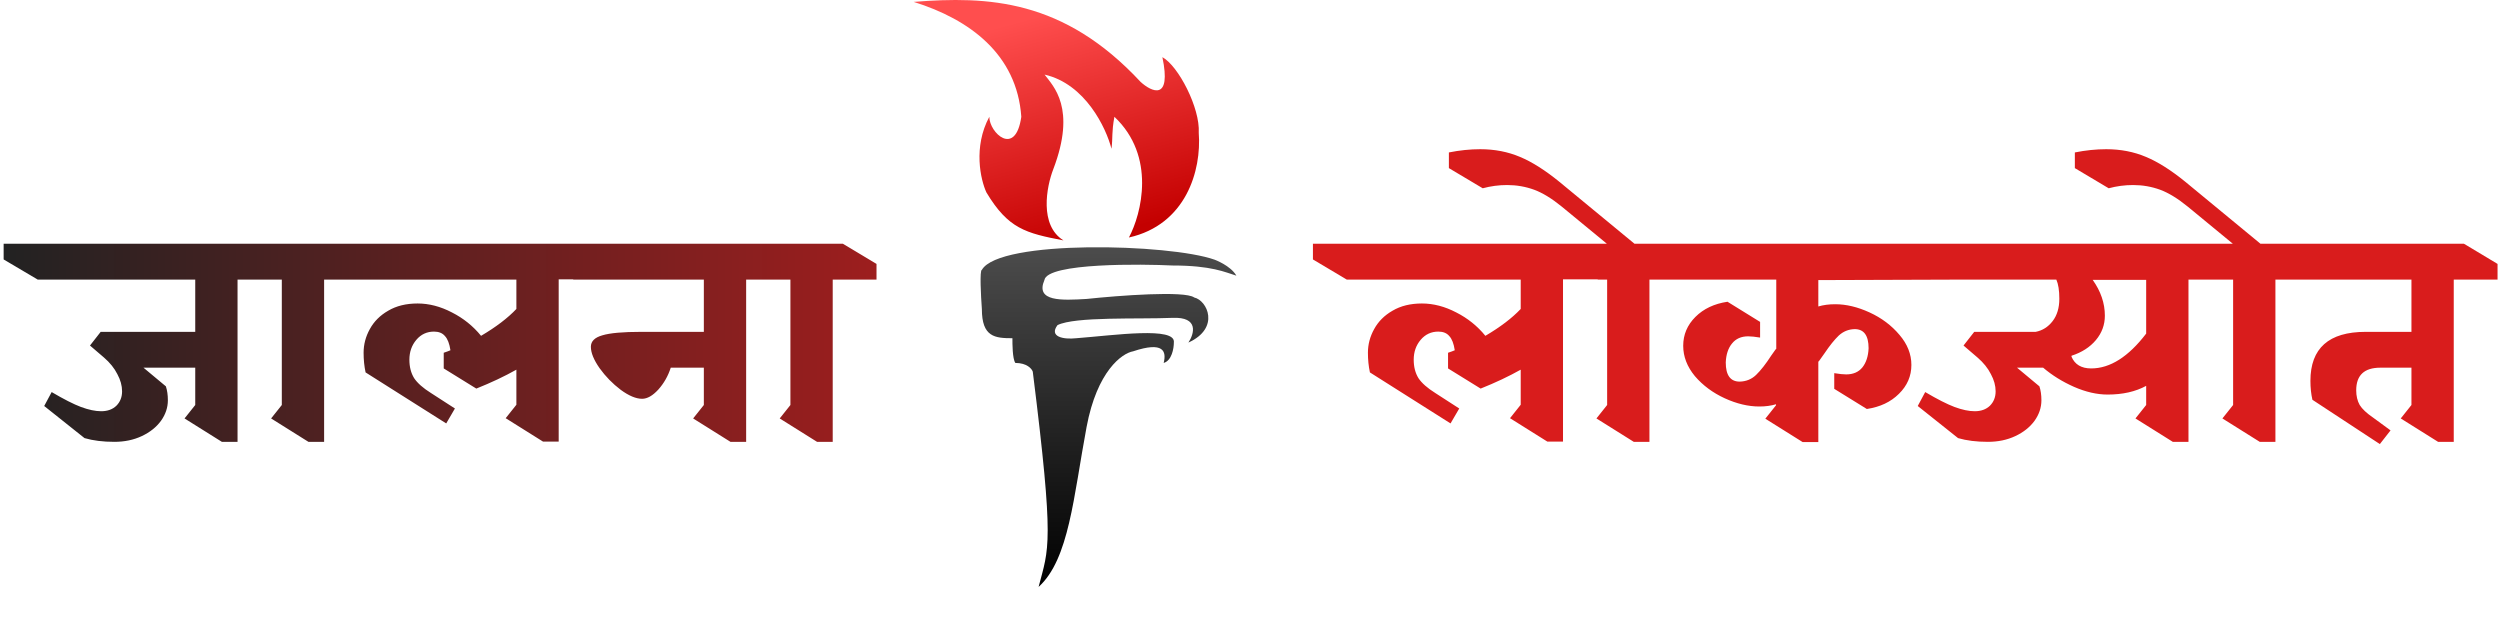 <svg width="643" height="165" viewBox="0 0 643 165" fill="none" xmlns="http://www.w3.org/2000/svg">
<path d="M252.538 69.408C257.027 61.552 300.793 62.675 312.389 66.789C312.389 66.789 316.504 68.286 318 70.904C315.132 70.031 311.641 68.286 301.541 68.286C294.06 67.912 269.371 67.537 268.623 72.026C266.218 77.637 273.112 77.263 279.471 76.889C287.7 76.016 304.758 74.72 307.152 76.515C310.519 77.263 313.885 84.371 305.656 88.111C307.152 85.867 308.424 81.453 301.541 81.752C292.937 82.126 276.478 81.378 271.989 83.623C269.745 86.615 273.486 87.363 276.852 86.989C286.578 86.241 302.514 83.922 301.915 88.111C301.915 89.608 301.391 92.75 299.297 93.348C300.045 90.356 299.297 87.737 291.441 90.356C288.573 90.855 282.164 95.443 279.471 109.807C276.104 127.763 274.982 143.848 267.127 150.955C269.745 140.855 271.241 140.481 265.63 95.593C265.381 94.845 264.134 93.348 261.141 93.348C260.393 92.226 260.393 88.485 260.393 86.989C255.904 86.989 252.538 86.69 252.538 79.508C252.288 76.141 251.939 69.408 252.538 69.408Z" fill="url(#paint0_linear_2027_83)"/>
<path d="M235 0.484C254.078 -1.012 273.529 -0.264 293.355 21.058C296.223 23.677 301.36 26.07 298.966 14.699C303.081 16.943 308.692 27.791 308.318 34.15C309.066 43.876 305.026 57.792 290.362 61.084C293.604 54.974 297.395 40.21 286.622 30.036C285.873 34.15 286.248 35.273 285.873 38.265C284.502 32.904 279.14 21.582 268.666 19.188C270.911 22.18 276.896 27.791 270.911 43.502C269.165 47.991 267.245 57.941 273.529 61.832C263.803 59.961 259.315 58.839 253.703 49.487C252.207 46.245 250.262 37.816 254.452 30.036C254.452 34.15 261.185 40.51 262.681 30.036C261.559 13.951 249.364 4.973 235 0.484Z" fill="url(#paint1_linear_2027_83)"/>
<path d="M61.096 71.912V113.64H57.064L47.464 107.624L50.216 104.168V94.568H36.904L42.664 99.368C43.005 100.392 43.176 101.587 43.176 102.952C43.176 104.829 42.579 106.6 41.384 108.264C40.189 109.885 38.547 111.187 36.456 112.168C34.365 113.149 32.019 113.64 29.416 113.64C26.472 113.64 23.912 113.32 21.736 112.68L11.368 104.424L13.288 100.84C16.403 102.675 18.92 103.955 20.84 104.68C22.803 105.405 24.531 105.768 26.024 105.768C27.645 105.768 28.947 105.299 29.928 104.36C30.909 103.379 31.4 102.141 31.4 100.648C31.4 99.197 30.995 97.725 30.184 96.232C29.416 94.696 28.264 93.267 26.728 91.944L23.144 88.872L25.896 85.352H50.216V71.912H9.704L0.936 66.728V62.696H63.72L72.36 67.88V71.912H61.096ZM83.362 71.912V113.64H79.33L69.73 107.624L72.482 104.168V71.912H70.114L61.474 66.728V62.696H85.986L94.626 67.88V71.912H83.362ZM143.694 71.848V113.576H139.662L130.062 107.56L132.814 104.104V95.08C129.784 96.787 126.35 98.408 122.51 99.944L114.126 94.76V90.728C114.894 90.472 115.47 90.259 115.854 90.088C115.598 88.381 115.128 87.165 114.446 86.44C113.806 85.672 112.867 85.288 111.63 85.288C109.795 85.288 108.28 85.992 107.086 87.4C105.891 88.808 105.294 90.515 105.294 92.52C105.294 94.355 105.699 95.933 106.51 97.256C107.363 98.536 108.814 99.816 110.862 101.096L117.006 105.064L114.766 108.904L94.029 95.784C93.688 94.205 93.517 92.52 93.517 90.728C93.517 88.595 94.051 86.568 95.118 84.648C96.184 82.685 97.763 81.107 99.853 79.912C101.944 78.675 104.462 78.056 107.406 78.056C110.35 78.056 113.294 78.824 116.238 80.36C119.182 81.853 121.678 83.859 123.726 86.376C127.566 84.115 130.595 81.811 132.814 79.464V71.912H88.078L79.374 66.728V62.696H146.318L154.958 67.88V71.848H143.694ZM191.909 71.912V113.64H187.877L178.277 107.624L181.029 104.168V94.568H172.517C171.834 96.701 170.767 98.579 169.317 100.2C167.866 101.779 166.479 102.568 165.157 102.568C163.578 102.568 161.743 101.8 159.653 100.264C157.562 98.685 155.749 96.829 154.213 94.696C152.719 92.563 151.973 90.728 151.973 89.192C151.973 87.784 152.954 86.803 154.917 86.248C156.879 85.651 160.207 85.352 164.901 85.352H181.029V71.912H147.492L138.596 66.728V62.696H194.533L203.173 67.88V71.912H191.909ZM214.175 71.912V113.64H210.143L200.543 107.624L203.295 104.168V71.912H200.927L192.286 66.728V62.696H216.799L225.439 67.88V71.912H214.175ZM402.006 71.848V113.576H397.974L388.374 107.56L391.126 104.104V95.08C388.097 96.787 384.662 98.408 380.822 99.944L372.438 94.76V90.728C373.206 90.472 373.782 90.259 374.166 90.088C373.91 88.381 373.441 87.165 372.758 86.44C372.118 85.672 371.179 85.288 369.942 85.288C368.107 85.288 366.593 85.992 365.398 87.4C364.203 88.808 363.606 90.515 363.606 92.52C363.606 94.355 364.011 95.933 364.822 97.256C365.675 98.536 367.126 99.816 369.174 101.096L375.318 105.064L373.078 108.904L352.342 95.784C352.001 94.205 351.83 92.52 351.83 90.728C351.83 88.595 352.363 86.568 353.43 84.648C354.497 82.685 356.075 81.107 358.166 79.912C360.257 78.675 362.774 78.056 365.718 78.056C368.662 78.056 371.606 78.824 374.55 80.36C377.494 81.853 379.99 83.859 382.038 86.376C385.878 84.115 388.907 81.811 391.126 79.464V71.912H346.39L337.686 66.728V62.696H404.63L413.27 67.88V71.848H402.006ZM424.237 71.912V113.64H420.205L410.605 107.624L413.357 104.168V71.912H410.989L402.349 66.728V62.696H413.293L401.709 53.16C399.149 51.069 396.781 49.619 394.605 48.808C392.386 47.997 390.061 47.592 387.629 47.592C385.496 47.592 383.405 47.869 381.357 48.424L372.653 43.24V39.208C375.426 38.653 378.114 38.376 380.717 38.376C384.429 38.376 387.842 39.037 390.957 40.36C394.029 41.64 397.4 43.773 401.069 46.76L420.397 62.696H426.861L435.501 67.88V71.912H424.237ZM467.673 78.824C468.953 78.44 470.403 78.248 472.025 78.248C474.841 78.248 477.785 78.952 480.857 80.36C483.929 81.768 486.489 83.688 488.537 86.12C490.585 88.509 491.609 91.091 491.609 93.864C491.609 96.723 490.542 99.197 488.409 101.288C486.318 103.379 483.566 104.68 480.153 105.192L471.769 100.008V95.976C473.049 96.189 474.073 96.296 474.841 96.296C476.633 96.296 478.019 95.699 479.001 94.504C479.982 93.267 480.515 91.624 480.601 89.576C480.601 86.291 479.406 84.648 477.017 84.648C475.438 84.691 474.073 85.245 472.921 86.312C471.811 87.379 470.595 88.893 469.273 90.856L467.865 92.84L467.673 93.032V113.704H463.641L454.041 107.688L456.793 104.232V103.976C455.513 104.36 454.083 104.552 452.505 104.552C449.646 104.552 446.681 103.848 443.609 102.44C440.537 101.032 437.977 99.133 435.929 96.744C433.923 94.312 432.921 91.709 432.921 88.936C432.921 86.077 433.966 83.603 436.057 81.512C438.147 79.421 440.899 78.12 444.312 77.608L452.697 82.792V86.824C451.417 86.611 450.393 86.504 449.625 86.504C447.833 86.504 446.446 87.123 445.465 88.36C444.483 89.555 443.95 91.176 443.865 93.224C443.865 96.509 445.059 98.152 447.449 98.152C449.113 98.109 450.521 97.533 451.673 96.424C452.867 95.272 454.169 93.608 455.577 91.432L456.665 89.896L456.857 89.704V71.912H429.017L420.248 66.728V62.696H495.576L504.345 67.88V71.912L467.673 72.04V78.824ZM574.139 71.912H562.875V113.64H558.843L549.243 107.624L551.995 104.168V99.24C549.264 100.733 545.958 101.48 542.075 101.48C539.344 101.48 536.464 100.819 533.435 99.496C530.448 98.173 527.803 96.531 525.499 94.568H518.779L524.539 99.368C524.88 100.392 525.051 101.587 525.051 102.952C525.051 104.829 524.454 106.6 523.259 108.264C522.064 109.885 520.422 111.187 518.331 112.168C516.24 113.149 513.894 113.64 511.291 113.64C508.347 113.64 505.787 113.32 503.611 112.68L493.243 104.424L495.163 100.84C498.278 102.675 500.795 103.955 502.715 104.68C504.678 105.405 506.406 105.768 507.899 105.768C509.52 105.768 510.822 105.299 511.803 104.36C512.784 103.379 513.275 102.141 513.275 100.648C513.275 99.197 512.87 97.725 512.059 96.232C511.291 94.696 510.139 93.267 508.603 91.944L505.019 88.872L507.771 85.352H523.579C525.328 85.011 526.779 84.093 527.931 82.6C529.083 81.107 529.659 79.187 529.659 76.84C529.659 74.707 529.403 73.064 528.891 71.912H491.579L482.811 66.728V62.696H565.563L574.139 67.88V71.912ZM538.235 71.976C540.326 74.92 541.371 77.992 541.371 81.192C541.371 83.539 540.603 85.629 539.067 87.464C537.531 89.299 535.44 90.643 532.795 91.496V91.752C533.648 93.757 535.334 94.76 537.851 94.76C542.715 94.76 547.43 91.773 551.995 85.8V71.976H538.235ZM585.237 71.912V113.64H581.205L571.605 107.624L574.357 104.168V71.912H571.989L563.349 66.728V62.696H574.293L562.709 53.16C560.149 51.069 557.781 49.619 555.605 48.808C553.386 47.997 551.061 47.592 548.629 47.592C546.496 47.592 544.405 47.869 542.357 48.424L533.653 43.24V39.208C536.426 38.653 539.114 38.376 541.717 38.376C545.429 38.376 548.842 39.037 551.957 40.36C555.029 41.64 558.4 43.773 562.069 46.76L581.397 62.696H587.861L596.501 67.88V71.912H585.237ZM631.105 71.912V113.64H627.073L617.473 107.624L620.225 104.168V94.568H612.225C608.086 94.568 606.017 96.509 606.017 100.392C606.017 101.843 606.315 103.101 606.913 104.168C607.553 105.192 608.683 106.259 610.305 107.368L614.849 110.696L612.097 114.216L594.753 102.824C594.411 101.331 594.241 99.709 594.241 97.96C594.241 89.555 598.977 85.352 608.449 85.352H620.225V71.912H590.081L581.248 66.728V62.696H633.729L642.369 67.88V71.912H631.105Z" fill="url(#paint2_linear_2027_83)"/>
<defs>
<linearGradient id="paint0_linear_2027_83" x1="285.104" y1="63.592" x2="285.104" y2="150.955" gradientUnits="userSpaceOnUse">
<stop stop-color="#4C4C4C"/>
<stop offset="1"/>
</linearGradient>
<linearGradient id="paint1_linear_2027_83" x1="265.3" y1="4.599" x2="280.637" y2="61.458" gradientUnits="userSpaceOnUse">
<stop stop-color="#FF4E4E"/>
<stop offset="1" stop-color="#C40000"/>
</linearGradient>
<linearGradient id="paint2_linear_2027_83" x1="664.159" y1="96.995" x2="1.491" y2="96.995" gradientUnits="userSpaceOnUse">
<stop offset="0.497" stop-color="#D91C1C"/>
<stop offset="1" stop-color="#222222"/>
</linearGradient>
</defs>
</svg>
